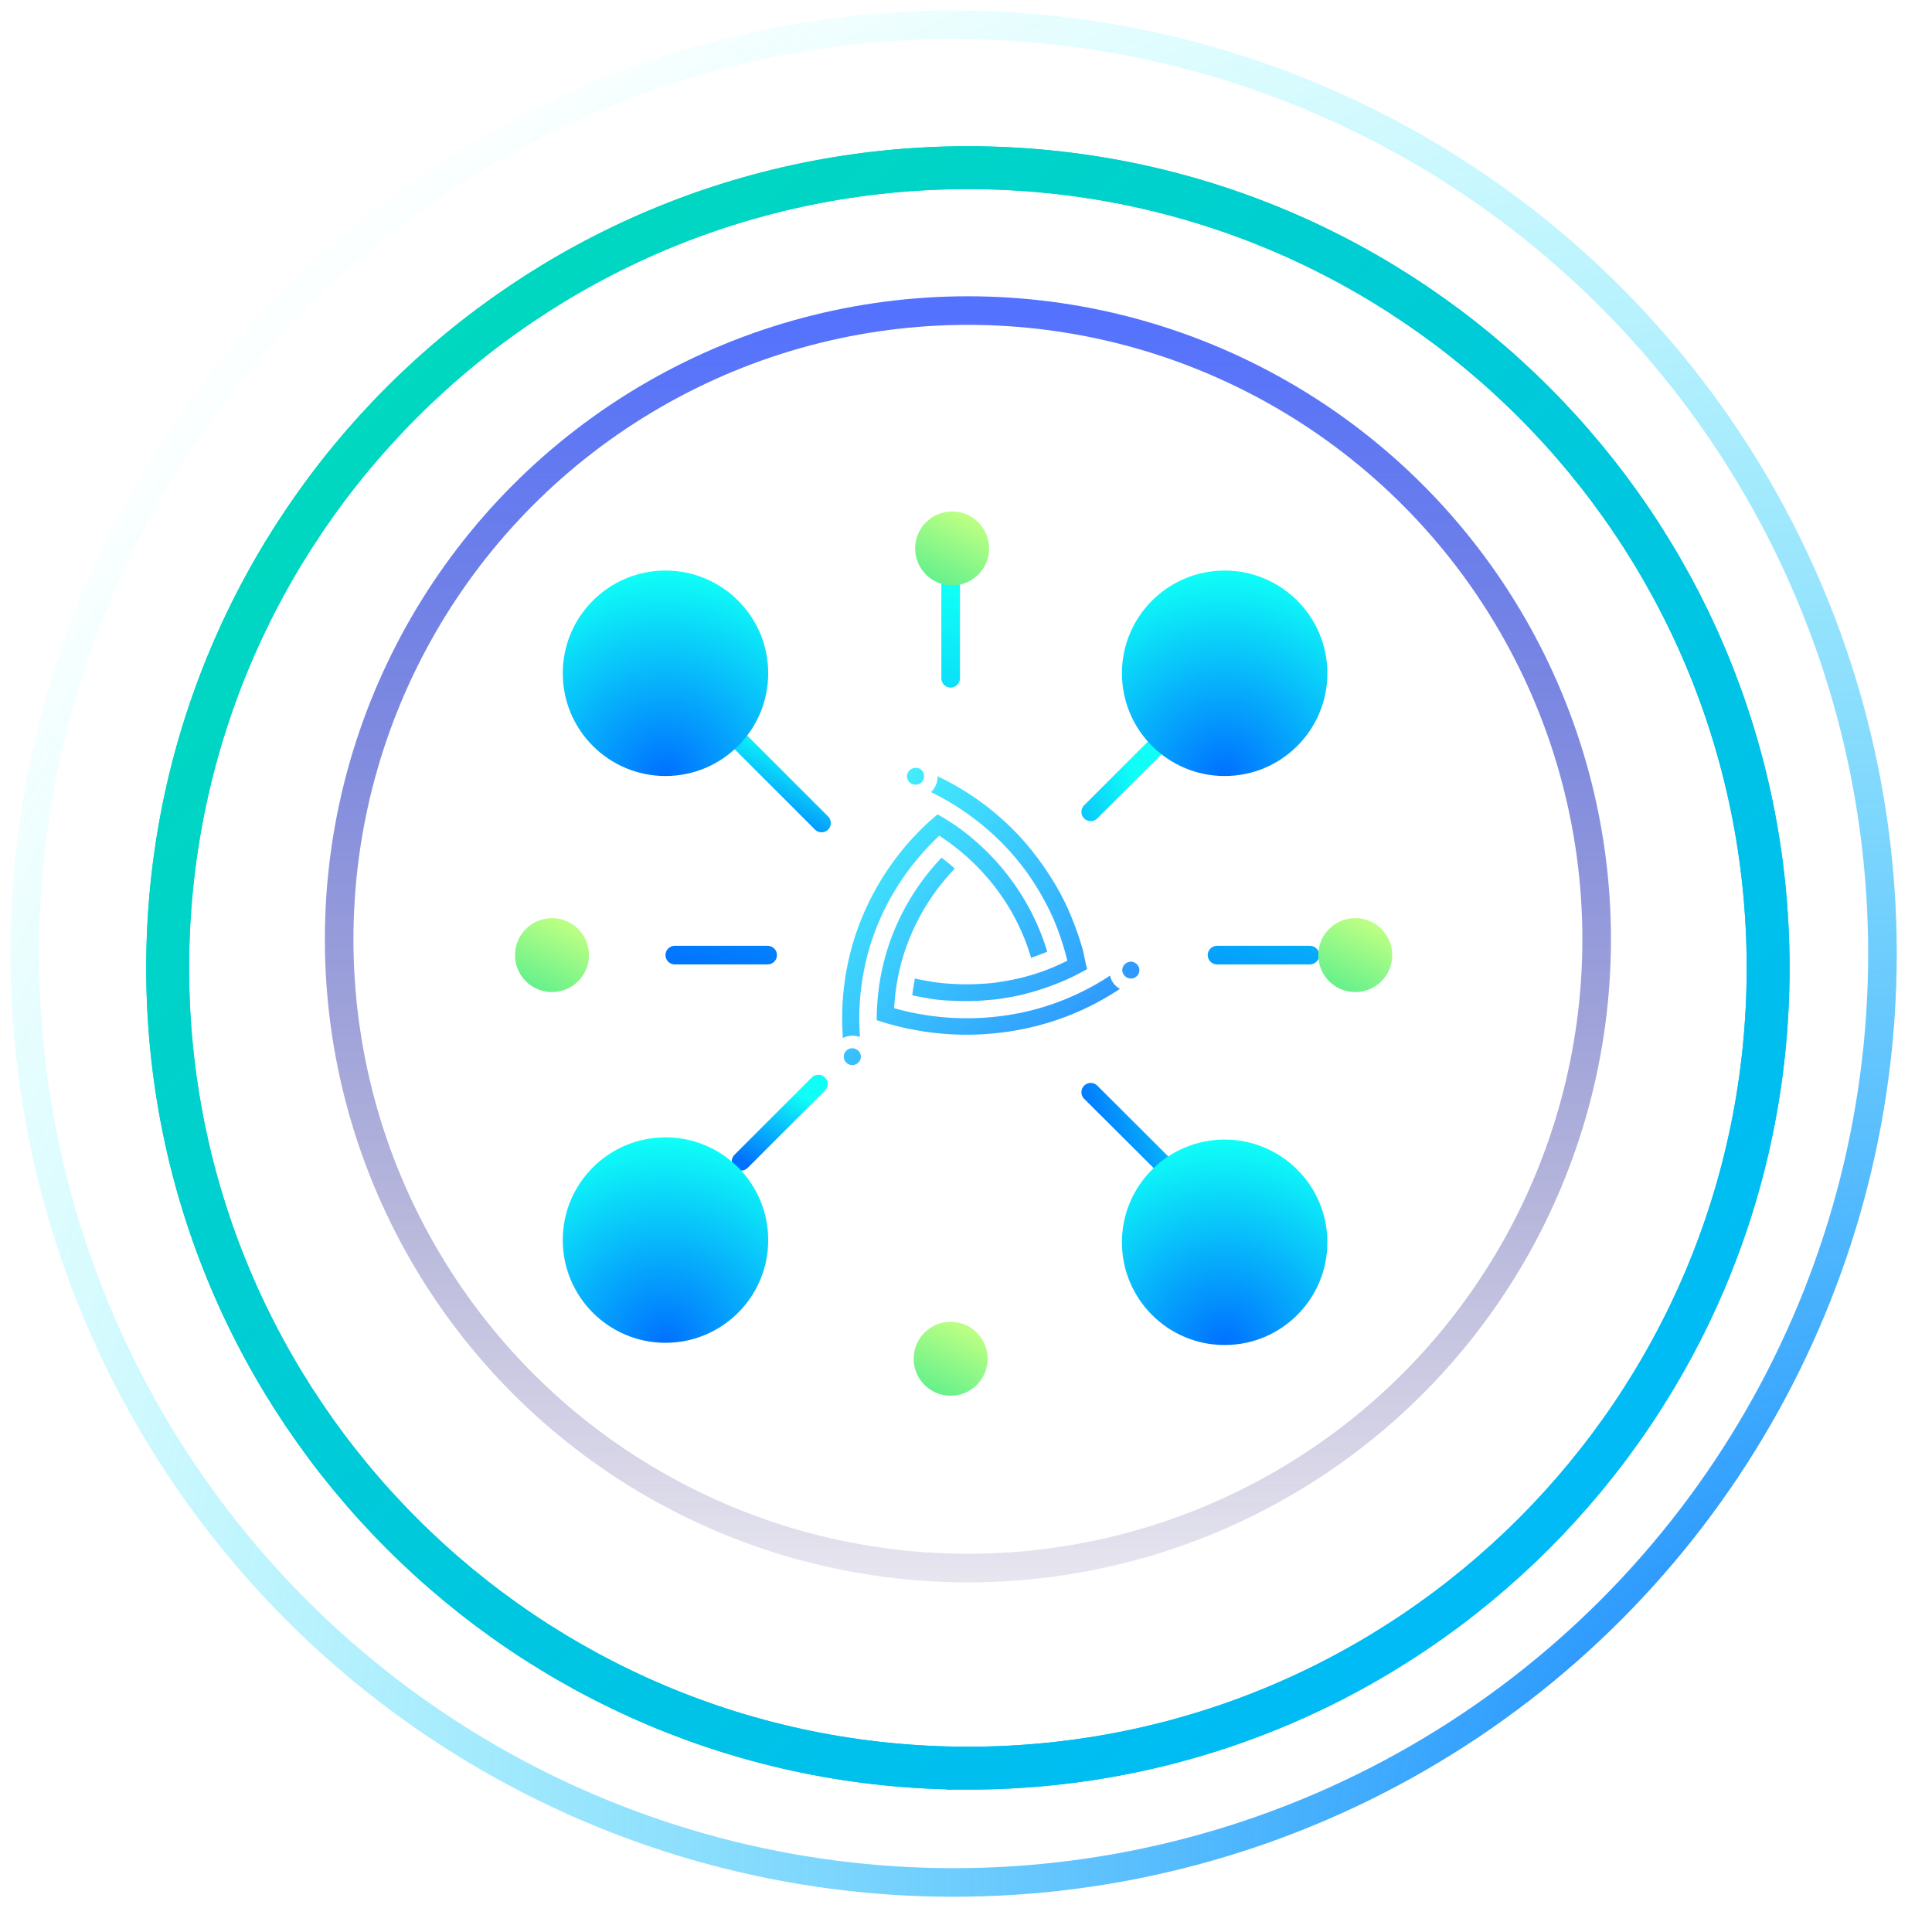 <svg width="156" height="156" viewBox="0 0 156 156" xmlns="http://www.w3.org/2000/svg"><defs><linearGradient x1="87.872%" y1="0%" x2="87.872%" y2="114.041%" id="linearGradient-1"><stop stop-color="#5372FF" offset="0%"/><stop stop-color="#2F1D69" stop-opacity="0" offset="100%"/></linearGradient><linearGradient x1="0%" y1="0%" x2="95.503%" y2="100%" id="linearGradient-2"><stop stop-color="#00DDB6" offset="0%"/><stop stop-color="#00CADA" offset="49.583%"/><stop stop-color="#00B6FF" offset="100%"/></linearGradient><filter x="-12.1%" y="-12.1%" width="124.1%" height="124.1%" filterUnits="objectBoundingBox" id="filter-3"><feGaussianBlur stdDeviation="4.615" in="SourceGraphic"/></filter><radialGradient cx="100%" cy="100%" fx="100%" fy="100%" r="122.288%" id="radialGradient-4"><stop stop-color="#0070FF" offset="0%"/><stop stop-color="#1AFFF7" stop-opacity="0" offset="100%"/></radialGradient><linearGradient x1="0%" y1="100%" x2="50%" y2="0%" id="linearGradient-5"><stop stop-color="#0070FF" offset="0%"/><stop stop-color="#0FFFF7" offset="100%"/></linearGradient><linearGradient x1="0%" y1="100%" x2="50%" y2="0%" id="linearGradient-6"><stop stop-color="#0070FF" offset="0%"/><stop stop-color="#0FFFF7" offset="100%"/></linearGradient><linearGradient x1="0%" y1="100%" x2="50%" y2="0%" id="linearGradient-7"><stop stop-color="#57EE8D" offset="0%"/><stop stop-color="#BAFF84" offset="100%"/></linearGradient><radialGradient cy="100%" fx="50%" fy="100%" r="100%" id="radialGradient-8"><stop stop-color="#0070FF" offset="0%"/><stop stop-color="#0FFFF7" offset="100%"/></radialGradient><linearGradient x1="0%" y1="0%" y2="100%" id="linearGradient-9"><stop stop-color="#32FBFC" offset="0%"/><stop stop-color="#147AFF" offset="100%"/></linearGradient></defs><g id="DEF" fill="none" fill-rule="evenodd"><g id="01B.Home" transform="translate(-163 -4620)"><g id="Group-53" transform="translate(165 4622)"><g id="Group-42"><g id="Group-29"><g id="Group-24-Copy"><circle id="Oval-51" stroke="url(#linearGradient-1)" stroke-width="2.308" stroke-linecap="round" stroke-linejoin="round" cx="76.154" cy="73.846" r="50.769"/><path d="M76.154 140.77c35.686 0 64.615-28.93 64.615-64.616s-28.93-64.616-64.615-64.616c-35.686 0-64.616 28.93-64.616 64.616s28.93 64.615 64.616 64.615zm0 0c35.686 0 64.615-28.93 64.615-64.616s-28.93-64.616-64.615-64.616c-35.686 0-64.616 28.93-64.616 64.616s28.93 64.615 64.616 64.615zm0 0c35.686 0 64.615-28.93 64.615-64.616s-28.93-64.616-64.615-64.616c-35.686 0-64.616 28.93-64.616 64.616s28.93 64.615 64.616 64.615z" id="Oval-49" stroke="url(#linearGradient-2)" stroke-width="3.462" filter="url(#filter-3)"/><path d="M76.154 140.77c35.686 0 64.615-28.93 64.615-64.616s-28.93-64.616-64.615-64.616c-35.686 0-64.616 28.93-64.616 64.616s28.93 64.615 64.616 64.615zm0 0c35.686 0 64.615-28.93 64.615-64.616s-28.93-64.616-64.615-64.616c-35.686 0-64.616 28.93-64.616 64.616s28.93 64.615 64.616 64.615zm0 0c35.686 0 64.615-28.93 64.615-64.616s-28.93-64.616-64.615-64.616c-35.686 0-64.616 28.93-64.616 64.616s28.93 64.615 64.616 64.615z" id="Oval-49" stroke="url(#linearGradient-2)" stroke-width="3.462"/><circle id="Oval-50" stroke="url(#radialGradient-4)" stroke-width="2.308" stroke-linecap="round" stroke-linejoin="round" cx="75" cy="75" r="75"/></g></g><g id="b2b" transform="translate(39 39)"><g id="Group-30" transform="translate(6 6)" stroke-linecap="round" stroke-linejoin="round" stroke-width="1.5"><path d="M29.76.27v14.61M14.985 30.12H.555m58.215 0H45.48" id="Shape" stroke="url(#linearGradient-5)" stroke-dasharray="7.5"/><path d="M12.84 12.96l6.495 6.495" id="Shape" stroke="url(#linearGradient-6)"/><path d="M46.215 13.41l-5.145 5.145m5.655 28.275l-5.655-5.64" id="Shape" stroke="url(#linearGradient-5)"/><path d="M12.84 46.77l6.24-6.24" id="Shape" stroke="url(#linearGradient-6)"/></g><path d="M35.76 51.885v13.32" id="Shape" stroke="url(#linearGradient-5)" stroke-width="1.5" stroke-linecap="round" stroke-linejoin="round" stroke-dasharray="7.5"/><circle id="Oval" fill="url(#linearGradient-7)" cx="68.43" cy="36.12" r="2.985"/><circle id="Oval" fill="url(#linearGradient-7)" cx="35.88" cy="3.285" r="2.985"/><circle id="Oval" fill="url(#linearGradient-7)" cx="3.57" cy="36.12" r="2.985"/><circle id="Oval" fill="url(#linearGradient-7)" cx="35.76" cy="68.715" r="2.985"/><circle id="Oval" fill="url(#radialGradient-8)" cx="57.885" cy="13.365" r="8.295"/><circle id="Oval" fill="url(#radialGradient-8)" cx="57.885" cy="59.31" r="8.295"/><circle id="Oval" fill="url(#radialGradient-8)" cx="12.735" cy="59.13" r="8.295"/><circle id="Oval" fill="url(#radialGradient-8)" cx="12.735" cy="13.365" r="8.295"/></g><path d="M88.432 77.844a21.934 21.934 0 0 1-7.894 3.26 22.993 22.993 0 0 1-11.747-.73v-.13c0-.444.026-.887.053-1.305.319-4.512 2.232-8.582 5.183-11.686.372.287.744.574 1.063.887-2.844 2.974-4.678 6.913-4.89 11.269 1.86.522 3.827.809 5.847.809 1.541 0 3.056-.157 4.518-.47a20.71 20.71 0 0 0 7.07-2.974c.08.444.372.835.797 1.07zm-5.874-3c-.425.183-.877.34-1.302.496-1.196-4.096-3.88-7.565-7.415-9.86-2.552 2.4-4.492 5.4-5.555 8.79a20.38 20.38 0 0 0-.904 6c0 .495.027.991.053 1.46.027 0-.345-.104-.585-.104-.292 0-.558.078-.797.183-.026-.522-.053-1.044-.053-1.565 0-2.348.372-4.591 1.063-6.704a21.705 21.705 0 0 1 5.555-8.817c.345-.34.718-.652 1.09-.965.425.235.824.495 1.249.756 3.588 2.452 6.325 6.078 7.601 10.33zm3.216 1.409a20.3 20.3 0 0 1-1.302.678c-1.276.6-2.631 1.07-4.04 1.408-.452.105-.904.183-1.382.261-.452.079-.93.13-1.382.157-.532.052-1.09.078-1.648.078-.532 0-1.063-.026-1.595-.052a11.77 11.77 0 0 1-1.382-.157c-.452-.078-.93-.156-1.382-.26.053-.47.133-.913.213-1.357.452.104.903.183 1.382.261.452.078.93.13 1.382.157.452.026.904.052 1.382.052.478 0 .957-.026 1.435-.052.479-.027.93-.079 1.382-.157.479-.078.93-.157 1.382-.26a17.479 17.479 0 0 0 3.96-1.436c-.212-.913-.505-1.8-.824-2.66-.584-1.513-1.382-2.948-2.285-4.252-.266-.391-.558-.757-.824-1.096a17.094 17.094 0 0 0-.904-1.043 21.16 21.16 0 0 0-6.166-4.565c.319-.313.532-.757.532-1.226v-.052a21.79 21.79 0 0 1 6.883 5.139c.32.365.612.704.904 1.095.292.365.558.73.824 1.122.904 1.304 1.674 2.687 2.26 4.173.345.861.664 1.774.903 2.687.08.418.186.887.292 1.357zM72.618 60.68a.68.68 0 0 1-.691.678.68.68 0 0 1-.691-.678c0-.365.319-.678.69-.678.373-.027.692.286.692.678zM90 76.33a.68.68 0 0 1-.691.68.697.697 0 0 1-.691-.68c0-.364.319-.677.691-.677.372 0 .691.313.691.678zm-22.485 6.992a.697.697 0 0 1-.691.678.68.68 0 0 1-.691-.678.68.68 0 0 1 .69-.678c.373 0 .692.313.692.678z" id="Combined-Shape-Copy-3" fill="url(#linearGradient-9)" fill-rule="nonzero" opacity=".9"/></g></g></g></g></svg>